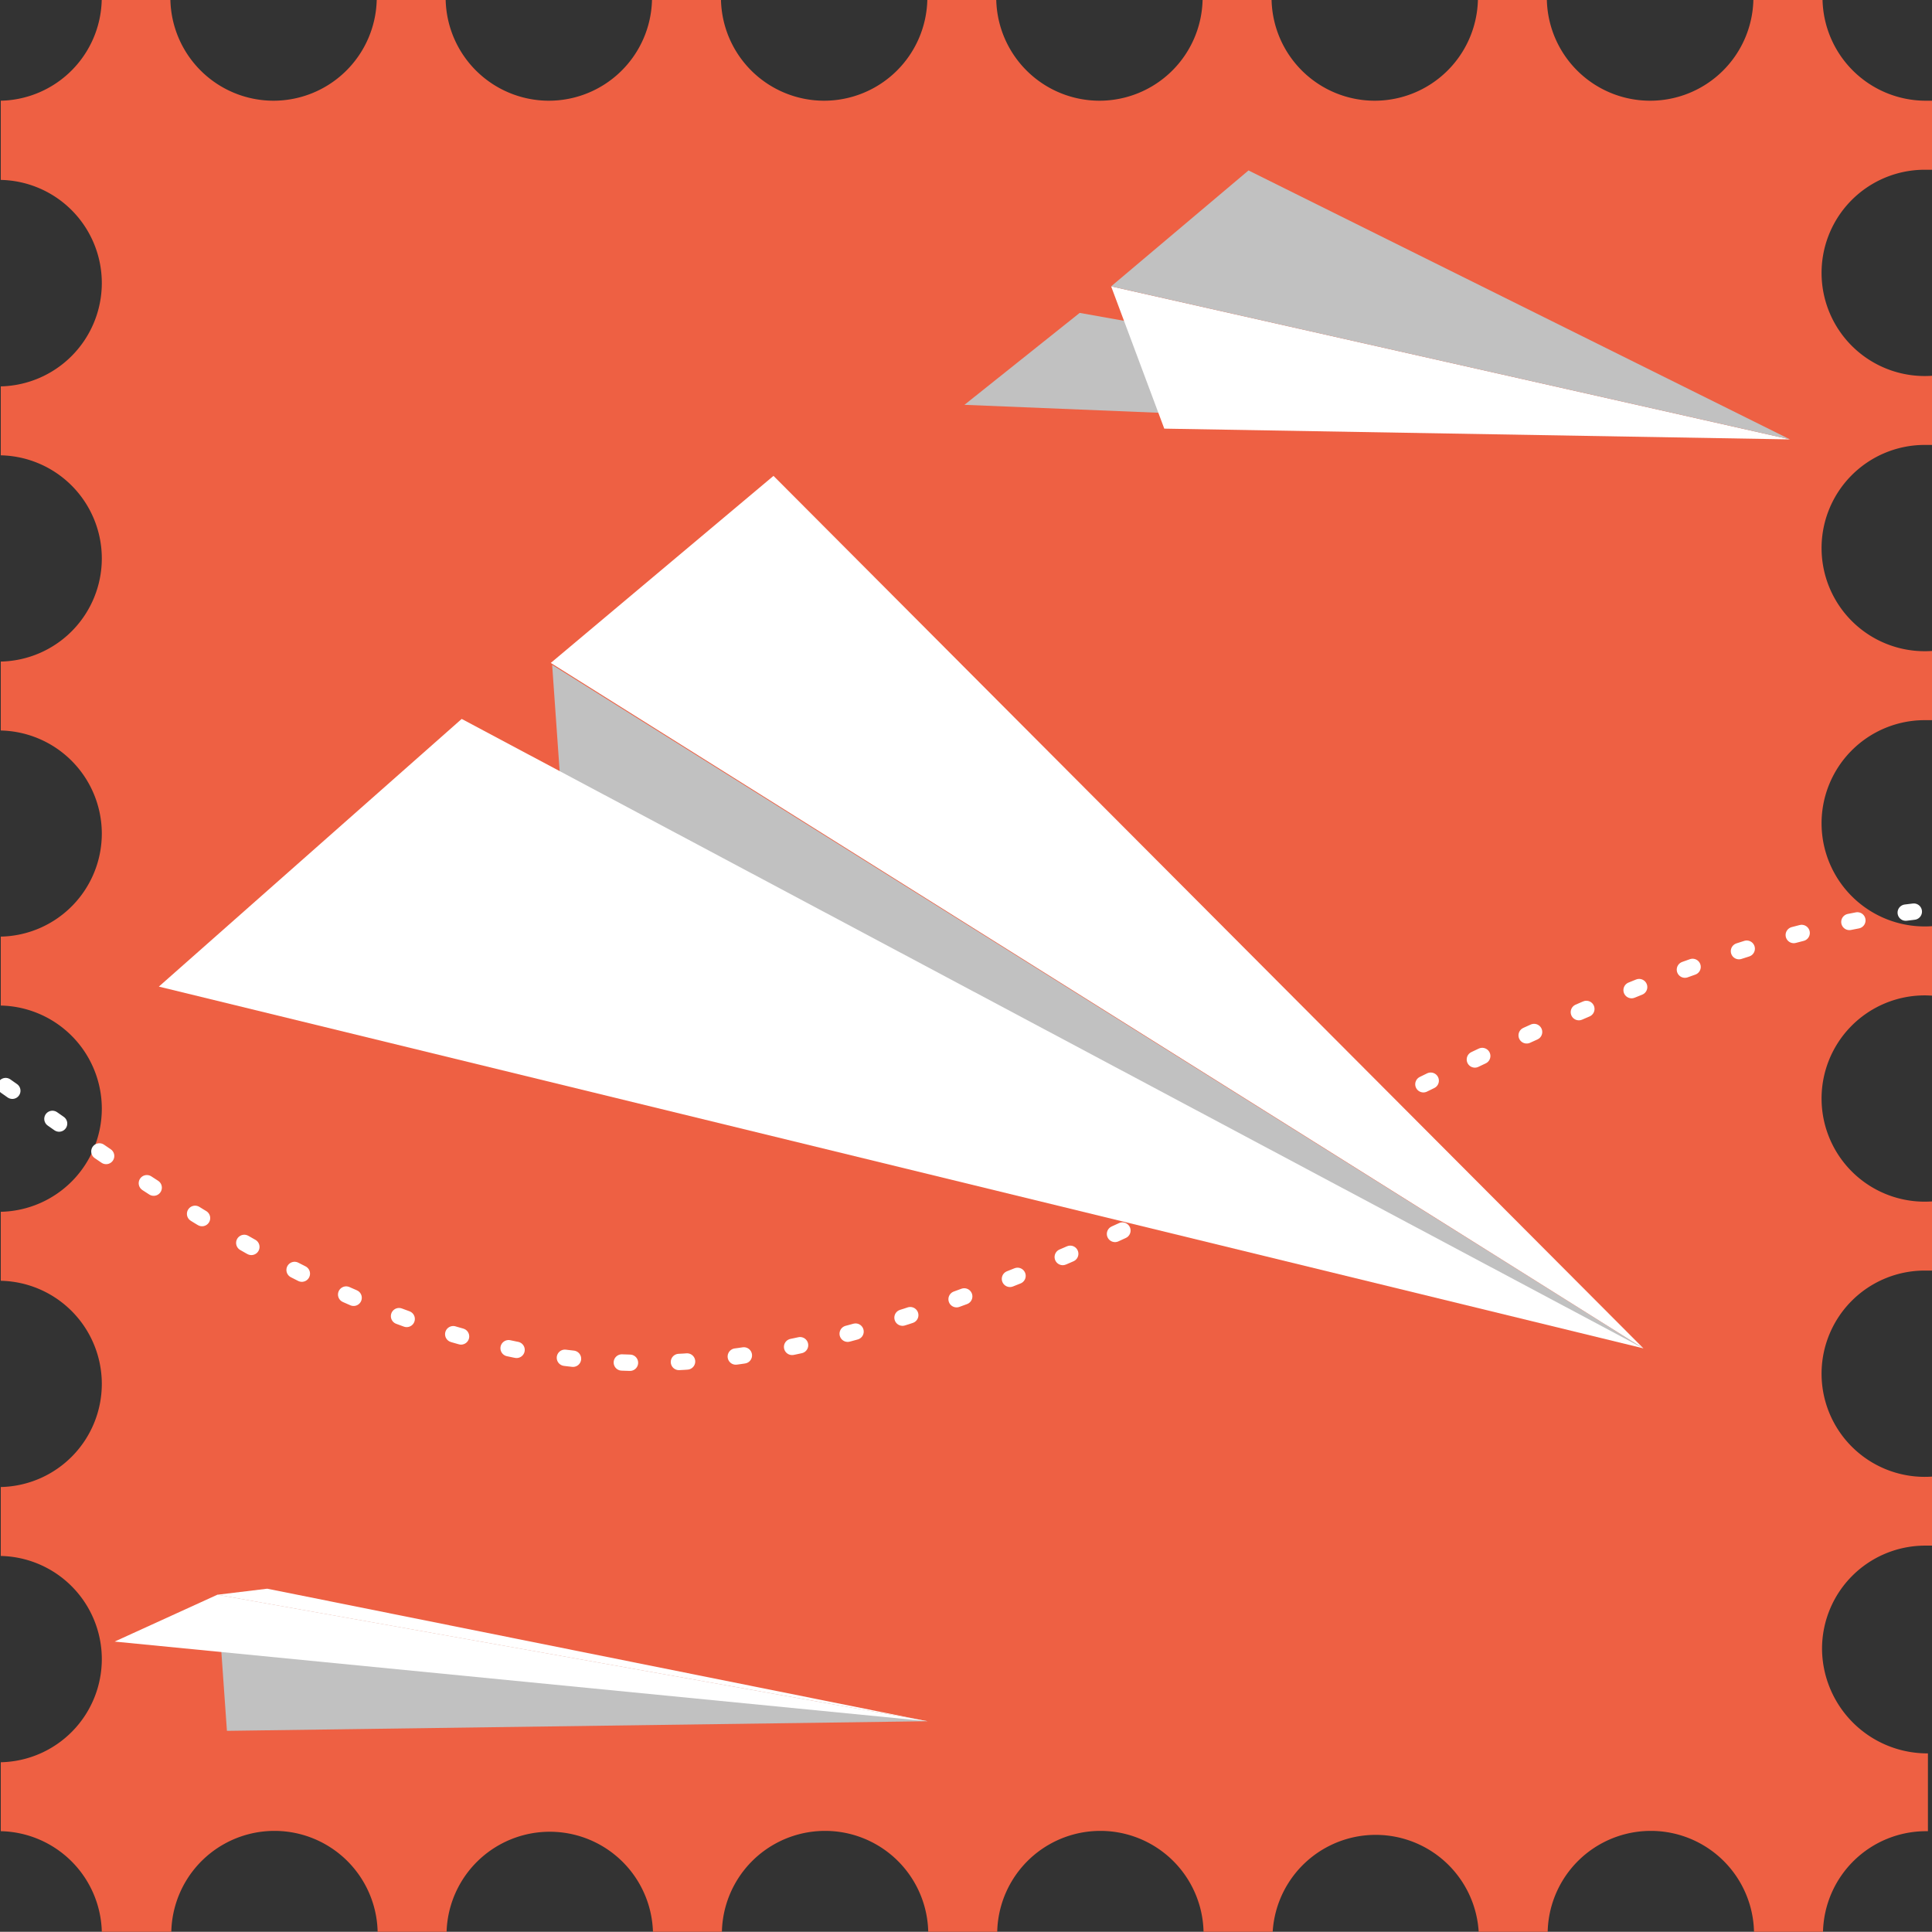 <svg id="Layer_1" data-name="Layer 1" xmlns="http://www.w3.org/2000/svg" viewBox="0 0 422.02 421.98"><rect x="0" y="0" width="422.02" height="421.98" fill="#333333" stroke="none"/><title>hirlevel</title><path d="M420.57,383A23,23,0,0,1,398,360.15a22.53,22.53,0,0,1,22.54-22.53c.51,0,1.6,0,1.6,0V322.54h-.08a22.53,22.53,0,1,1-1.44-45c.5,0,1,0,1.52,0V262.43h-.08a22.53,22.53,0,1,1-1.44-45c.5,0,1,.05,1.52.05V202.31h-.08a22.53,22.53,0,1,1-1.44-45c.5,0,1,0,1.52,0V142.19h-.08a22.53,22.53,0,1,1-1.44-45c.5,0,1,0,1.52,0V82.08h-.08a22.53,22.53,0,1,1-1.44-45c.5,0,1,0,1.52,0V22c-.51,0-1,0-1.52,0A22.57,22.57,0,0,1,398.11,0H383a22.55,22.55,0,0,1-22.53,22A22.57,22.57,0,0,1,337.89,0H322.83a22.57,22.57,0,0,1-22.54,22A22.55,22.55,0,0,1,277.76,0H262.69a22.55,22.55,0,0,1-22.53,22A22.57,22.57,0,0,1,217.62,0H202.56A22.57,22.57,0,0,1,180,22,22.55,22.55,0,0,1,157.49,0H142.42a22.55,22.55,0,0,1-22.53,22A22.57,22.57,0,0,1,97.35,0H82.29A22.57,22.57,0,0,1,59.75,22,22.55,22.55,0,0,1,37.22,0h-15A22.53,22.53,0,0,1,.17,22V39.3A22.54,22.54,0,0,1,22.24,61.83,22.59,22.59,0,0,1,.17,84.4V99.46A22.54,22.54,0,0,1,22.24,122,22.54,22.54,0,0,1,.17,144.51v15.06A22.56,22.56,0,0,1,22.24,182.1,22.52,22.52,0,0,1,.17,204.59v15.06a22.54,22.54,0,0,1,22.07,22.53A22.54,22.54,0,0,1,.17,264.7v15.07a22.54,22.54,0,0,1,22.07,22.52A22.54,22.54,0,0,1,.17,324.82v15.06a22.55,22.55,0,0,1,22.07,22.53A22.54,22.54,0,0,1,.17,384.94V400a22.55,22.55,0,0,1,22.07,22H37.42a22.54,22.54,0,0,1,45.07,0H97.55a22.55,22.55,0,0,1,45.08,0h15.06a22.54,22.54,0,0,1,45.07,0h15.07a22.54,22.54,0,0,1,45.07,0H278A22.54,22.54,0,0,1,323,422h15.07a22.54,22.54,0,0,1,45.07,0h15.07a22.52,22.52,0,0,1,22.53-22c.47,0,.93,0,.39,0V383Z" fill="#ee6043"/><path d="M-31.27,320.14c3.75,19.94,1.06,59.52-80.26,57.38-108.43-2.86-41.37-161.23,20-176.92s127,92.74,226.86,97S352.18,187.51,447.77,199,606.14,346.13,647.52,347.55s69.31-81.95-11-141.41c-82.38-61-130.62,89.18-128.38,130.52,7.49,138,180.27,55.1,207.55,42.8,160.48-72.39,65.27-156.2,214-186.16,93.52-18.84,287.47,48,323.64,61" fill="none" stroke="#fff" stroke-linecap="round" stroke-miterlimit="10" stroke-width="3.57" stroke-dasharray="1.78 10.7"/><polygon points="125.16 209.77 120.61 145.23 358.98 294.53 125.16 209.77" fill="#c1c1c1"/><polygon points="100.85 157.04 358.98 294.53 34.7 215.51 100.85 157.04" fill="#fff"/><polygon points="120.31 144.81 168.96 103.95 358.98 294.53 120.31 144.81" fill="#fff"/><polygon points="49.57 378.08 47.47 348.35 202.63 375.98 49.57 378.08" fill="#c1c1c1"/><polygon points="47.47 348.35 202.63 375.98 25.04 358.58 47.47 348.35" fill="#fff"/><polygon points="47.47 348.35 58.38 347.03 201.37 375.75 47.47 348.35" fill="#fff"/><polygon points="235.84 68.35 210.67 88.43 389.74 95.75 235.84 68.35" fill="#c1c1c1"/><polygon points="254.32 93.63 242.71 62.55 391 95.98 254.32 93.63" fill="#fff"/><polygon points="242.71 62.55 391 95.98 272.72 37.23 242.71 62.55" fill="#c1c1c1"/></svg>
